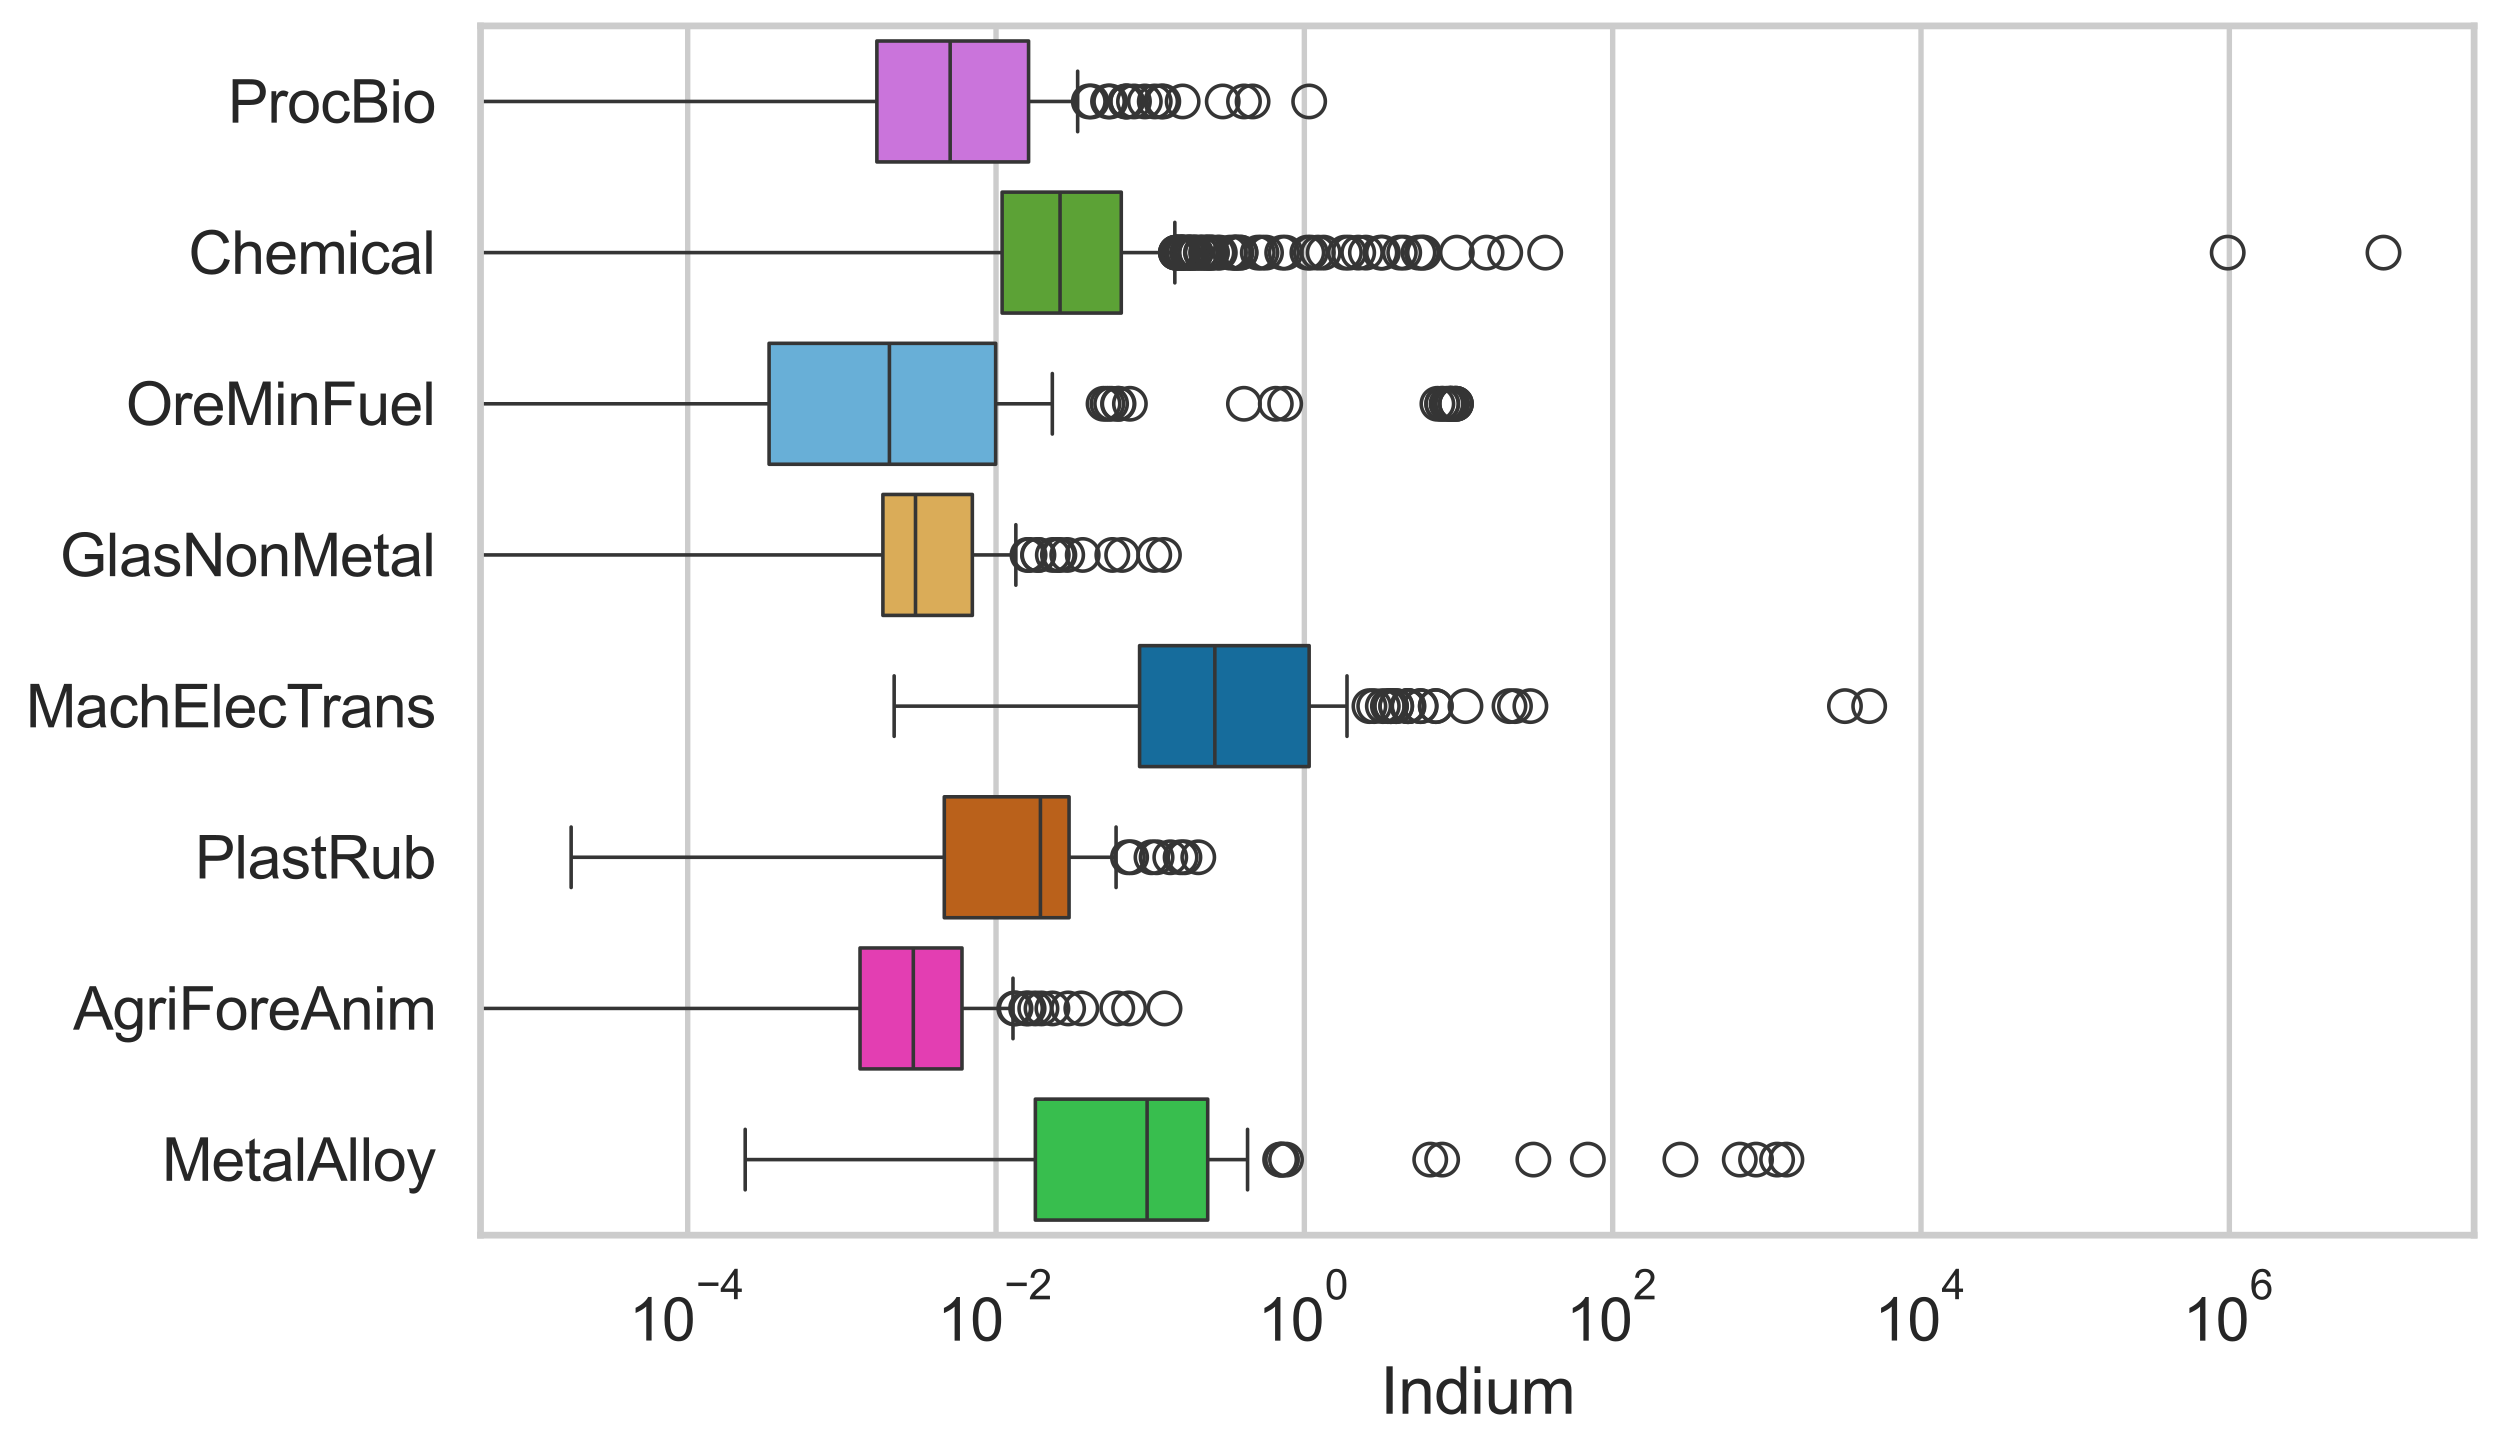 <?xml version="1.0" encoding="utf-8" standalone="no"?>
<!DOCTYPE svg PUBLIC "-//W3C//DTD SVG 1.1//EN"
  "http://www.w3.org/Graphics/SVG/1.1/DTD/svg11.dtd">
<svg xmlns:xlink="http://www.w3.org/1999/xlink" width="695.577pt" height="404.121pt" viewBox="0 0 695.577 404.121" xmlns="http://www.w3.org/2000/svg" version="1.1">
 <defs>
  <style type="text/css">*{stroke-linejoin: round; stroke-linecap: butt}</style>
 </defs>
 <g id="figure_1">
  <g id="patch_1">
   <path d="M 0 404.121 
L 695.577 404.121 
L 695.577 0 
L 0 0 
z
" style="fill: #ffffff"/>
  </g>
  <g id="axes_1">
   <g id="patch_2">
    <path d="M 133.697 343.665 
L 688.377 343.665 
L 688.377 7.2 
L 133.697 7.2 
z
" style="fill: #ffffff"/>
   </g>
   <g id="matplotlib.axis_1">
    <g id="xtick_1">
     <g id="line2d_1">
      <path d="M 191.337 343.665 
L 191.337 7.2 
" clip-path="url(#pbb963a6f71)" style="fill: none; stroke: #cccccc; stroke-width: 1.5; stroke-linecap: round"/>
     </g>
     <g id="text_1">
      <!-- $\mathdefault{10^{-4}}$ -->
      <g style="fill: #262626" transform="translate(175.002 373.015) scale(0.165 -0.165)">
       <defs>
        <path id="ArialMT-31" d="M 2384 0 
L 1822 0 
L 1822 3584 
Q 1619 3391 1289 3197 
Q 959 3003 697 2906 
L 697 3450 
Q 1169 3672 1522 3987 
Q 1875 4303 2022 4600 
L 2384 4600 
L 2384 0 
z
" transform="scale(0.016)"/>
        <path id="ArialMT-30" d="M 266 2259 
Q 266 3072 433 3567 
Q 600 4063 929 4331 
Q 1259 4600 1759 4600 
Q 2128 4600 2406 4451 
Q 2684 4303 2865 4023 
Q 3047 3744 3150 3342 
Q 3253 2941 3253 2259 
Q 3253 1453 3087 958 
Q 2922 463 2592 192 
Q 2263 -78 1759 -78 
Q 1097 -78 719 397 
Q 266 969 266 2259 
z
M 844 2259 
Q 844 1131 1108 757 
Q 1372 384 1759 384 
Q 2147 384 2411 759 
Q 2675 1134 2675 2259 
Q 2675 3391 2411 3762 
Q 2147 4134 1753 4134 
Q 1366 4134 1134 3806 
Q 844 3388 844 2259 
z
" transform="scale(0.016)"/>
        <path id="ArialMT-2212" d="M 3381 1997 
L 356 1997 
L 356 2522 
L 3381 2522 
L 3381 1997 
z
" transform="scale(0.016)"/>
        <path id="ArialMT-34" d="M 2069 0 
L 2069 1097 
L 81 1097 
L 81 1613 
L 2172 4581 
L 2631 4581 
L 2631 1613 
L 3250 1613 
L 3250 1097 
L 2631 1097 
L 2631 0 
L 2069 0 
z
M 2069 1613 
L 2069 3678 
L 634 1613 
L 2069 1613 
z
" transform="scale(0.016)"/>
       </defs>
       <use xlink:href="#ArialMT-31" transform="translate(0 0.202)"/>
       <use xlink:href="#ArialMT-30" transform="translate(55.615 0.202)"/>
       <use xlink:href="#ArialMT-2212" transform="translate(112.973 69.895) scale(0.7)"/>
       <use xlink:href="#ArialMT-34" transform="translate(153.852 69.895) scale(0.7)"/>
      </g>
     </g>
    </g>
    <g id="xtick_2">
     <g id="line2d_2">
      <path d="M 277.124 343.665 
L 277.124 7.2 
" clip-path="url(#pbb963a6f71)" style="fill: none; stroke: #cccccc; stroke-width: 1.5; stroke-linecap: round"/>
     </g>
     <g id="text_2">
      <!-- $\mathdefault{10^{-2}}$ -->
      <g style="fill: #262626" transform="translate(260.789 373.18) scale(0.165 -0.165)">
       <defs>
        <path id="ArialMT-32" d="M 3222 541 
L 3222 0 
L 194 0 
Q 188 203 259 391 
Q 375 700 629 1000 
Q 884 1300 1366 1694 
Q 2113 2306 2375 2664 
Q 2638 3022 2638 3341 
Q 2638 3675 2398 3904 
Q 2159 4134 1775 4134 
Q 1369 4134 1125 3890 
Q 881 3647 878 3216 
L 300 3275 
Q 359 3922 746 4261 
Q 1134 4600 1788 4600 
Q 2447 4600 2831 4234 
Q 3216 3869 3216 3328 
Q 3216 3053 3103 2787 
Q 2991 2522 2730 2228 
Q 2469 1934 1863 1422 
Q 1356 997 1212 845 
Q 1069 694 975 541 
L 3222 541 
z
" transform="scale(0.016)"/>
       </defs>
       <use xlink:href="#ArialMT-31" transform="translate(0 0.994)"/>
       <use xlink:href="#ArialMT-30" transform="translate(55.615 0.994)"/>
       <use xlink:href="#ArialMT-2212" transform="translate(112.973 70.688) scale(0.7)"/>
       <use xlink:href="#ArialMT-32" transform="translate(153.852 70.688) scale(0.7)"/>
      </g>
     </g>
    </g>
    <g id="xtick_3">
     <g id="line2d_3">
      <path d="M 362.911 343.665 
L 362.911 7.2 
" clip-path="url(#pbb963a6f71)" style="fill: none; stroke: #cccccc; stroke-width: 1.5; stroke-linecap: round"/>
     </g>
     <g id="text_3">
      <!-- $\mathdefault{10^{0}}$ -->
      <g style="fill: #262626" transform="translate(349.958 373.18) scale(0.165 -0.165)">
       <use xlink:href="#ArialMT-31" transform="translate(0 0.994)"/>
       <use xlink:href="#ArialMT-30" transform="translate(55.615 0.994)"/>
       <use xlink:href="#ArialMT-30" transform="translate(112.973 70.688) scale(0.7)"/>
      </g>
     </g>
    </g>
    <g id="xtick_4">
     <g id="line2d_4">
      <path d="M 448.697 343.665 
L 448.697 7.2 
" clip-path="url(#pbb963a6f71)" style="fill: none; stroke: #cccccc; stroke-width: 1.5; stroke-linecap: round"/>
     </g>
     <g id="text_4">
      <!-- $\mathdefault{10^{2}}$ -->
      <g style="fill: #262626" transform="translate(435.745 373.18) scale(0.165 -0.165)">
       <use xlink:href="#ArialMT-31" transform="translate(0 0.994)"/>
       <use xlink:href="#ArialMT-30" transform="translate(55.615 0.994)"/>
       <use xlink:href="#ArialMT-32" transform="translate(112.973 70.688) scale(0.7)"/>
      </g>
     </g>
    </g>
    <g id="xtick_5">
     <g id="line2d_5">
      <path d="M 534.484 343.665 
L 534.484 7.2 
" clip-path="url(#pbb963a6f71)" style="fill: none; stroke: #cccccc; stroke-width: 1.5; stroke-linecap: round"/>
     </g>
     <g id="text_5">
      <!-- $\mathdefault{10^{4}}$ -->
      <g style="fill: #262626" transform="translate(521.532 373.015) scale(0.165 -0.165)">
       <use xlink:href="#ArialMT-31" transform="translate(0 0.202)"/>
       <use xlink:href="#ArialMT-30" transform="translate(55.615 0.202)"/>
       <use xlink:href="#ArialMT-34" transform="translate(112.973 69.895) scale(0.7)"/>
      </g>
     </g>
    </g>
    <g id="xtick_6">
     <g id="line2d_6">
      <path d="M 620.271 343.665 
L 620.271 7.2 
" clip-path="url(#pbb963a6f71)" style="fill: none; stroke: #cccccc; stroke-width: 1.5; stroke-linecap: round"/>
     </g>
     <g id="text_6">
      <!-- $\mathdefault{10^{6}}$ -->
      <g style="fill: #262626" transform="translate(607.318 373.18) scale(0.165 -0.165)">
       <defs>
        <path id="ArialMT-36" d="M 3184 3459 
L 2625 3416 
Q 2550 3747 2413 3897 
Q 2184 4138 1850 4138 
Q 1581 4138 1378 3988 
Q 1113 3794 959 3422 
Q 806 3050 800 2363 
Q 1003 2672 1297 2822 
Q 1591 2972 1913 2972 
Q 2475 2972 2870 2558 
Q 3266 2144 3266 1488 
Q 3266 1056 3080 686 
Q 2894 316 2569 119 
Q 2244 -78 1831 -78 
Q 1128 -78 684 439 
Q 241 956 241 2144 
Q 241 3472 731 4075 
Q 1159 4600 1884 4600 
Q 2425 4600 2770 4297 
Q 3116 3994 3184 3459 
z
M 888 1484 
Q 888 1194 1011 928 
Q 1134 663 1356 523 
Q 1578 384 1822 384 
Q 2178 384 2434 671 
Q 2691 959 2691 1453 
Q 2691 1928 2437 2201 
Q 2184 2475 1800 2475 
Q 1419 2475 1153 2201 
Q 888 1928 888 1484 
z
" transform="scale(0.016)"/>
       </defs>
       <use xlink:href="#ArialMT-31" transform="translate(0 0.994)"/>
       <use xlink:href="#ArialMT-30" transform="translate(55.615 0.994)"/>
       <use xlink:href="#ArialMT-36" transform="translate(112.973 70.688) scale(0.7)"/>
      </g>
     </g>
    </g>
    <g id="text_7">
     <!-- Indium -->
     <g style="fill: #262626" transform="translate(384.026 393.344) scale(0.18 -0.18)">
      <defs>
       <path id="ArialMT-49" d="M 597 0 
L 597 4581 
L 1203 4581 
L 1203 0 
L 597 0 
z
" transform="scale(0.016)"/>
       <path id="ArialMT-6e" d="M 422 0 
L 422 3319 
L 928 3319 
L 928 2847 
Q 1294 3394 1984 3394 
Q 2284 3394 2536 3286 
Q 2788 3178 2913 3003 
Q 3038 2828 3088 2588 
Q 3119 2431 3119 2041 
L 3119 0 
L 2556 0 
L 2556 2019 
Q 2556 2363 2490 2533 
Q 2425 2703 2258 2804 
Q 2091 2906 1866 2906 
Q 1506 2906 1245 2678 
Q 984 2450 984 1813 
L 984 0 
L 422 0 
z
" transform="scale(0.016)"/>
       <path id="ArialMT-64" d="M 2575 0 
L 2575 419 
Q 2259 -75 1647 -75 
Q 1250 -75 917 144 
Q 584 363 401 755 
Q 219 1147 219 1656 
Q 219 2153 384 2558 
Q 550 2963 881 3178 
Q 1213 3394 1622 3394 
Q 1922 3394 2156 3267 
Q 2391 3141 2538 2938 
L 2538 4581 
L 3097 4581 
L 3097 0 
L 2575 0 
z
M 797 1656 
Q 797 1019 1065 703 
Q 1334 388 1700 388 
Q 2069 388 2326 689 
Q 2584 991 2584 1609 
Q 2584 2291 2321 2609 
Q 2059 2928 1675 2928 
Q 1300 2928 1048 2622 
Q 797 2316 797 1656 
z
" transform="scale(0.016)"/>
       <path id="ArialMT-69" d="M 425 3934 
L 425 4581 
L 988 4581 
L 988 3934 
L 425 3934 
z
M 425 0 
L 425 3319 
L 988 3319 
L 988 0 
L 425 0 
z
" transform="scale(0.016)"/>
       <path id="ArialMT-75" d="M 2597 0 
L 2597 488 
Q 2209 -75 1544 -75 
Q 1250 -75 995 37 
Q 741 150 617 320 
Q 494 491 444 738 
Q 409 903 409 1263 
L 409 3319 
L 972 3319 
L 972 1478 
Q 972 1038 1006 884 
Q 1059 663 1231 536 
Q 1403 409 1656 409 
Q 1909 409 2131 539 
Q 2353 669 2445 892 
Q 2538 1116 2538 1541 
L 2538 3319 
L 3100 3319 
L 3100 0 
L 2597 0 
z
" transform="scale(0.016)"/>
       <path id="ArialMT-6d" d="M 422 0 
L 422 3319 
L 925 3319 
L 925 2853 
Q 1081 3097 1340 3245 
Q 1600 3394 1931 3394 
Q 2300 3394 2536 3241 
Q 2772 3088 2869 2813 
Q 3263 3394 3894 3394 
Q 4388 3394 4653 3120 
Q 4919 2847 4919 2278 
L 4919 0 
L 4359 0 
L 4359 2091 
Q 4359 2428 4304 2576 
Q 4250 2725 4106 2815 
Q 3963 2906 3769 2906 
Q 3419 2906 3187 2673 
Q 2956 2441 2956 1928 
L 2956 0 
L 2394 0 
L 2394 2156 
Q 2394 2531 2256 2718 
Q 2119 2906 1806 2906 
Q 1569 2906 1367 2781 
Q 1166 2656 1075 2415 
Q 984 2175 984 1722 
L 984 0 
L 422 0 
z
" transform="scale(0.016)"/>
      </defs>
      <use xlink:href="#ArialMT-49"/>
      <use xlink:href="#ArialMT-6e" transform="translate(27.783 0)"/>
      <use xlink:href="#ArialMT-64" transform="translate(83.398 0)"/>
      <use xlink:href="#ArialMT-69" transform="translate(139.014 0)"/>
      <use xlink:href="#ArialMT-75" transform="translate(161.23 0)"/>
      <use xlink:href="#ArialMT-6d" transform="translate(216.846 0)"/>
     </g>
    </g>
   </g>
   <g id="matplotlib.axis_2">
    <g id="ytick_1">
     <g id="text_8">
      <!-- ProcBio -->
      <g style="fill: #262626" transform="translate(63.424 34.134) scale(0.165 -0.165)">
       <defs>
        <path id="ArialMT-50" d="M 494 0 
L 494 4581 
L 2222 4581 
Q 2678 4581 2919 4538 
Q 3256 4481 3484 4323 
Q 3713 4166 3852 3881 
Q 3991 3597 3991 3256 
Q 3991 2672 3619 2267 
Q 3247 1863 2275 1863 
L 1100 1863 
L 1100 0 
L 494 0 
z
M 1100 2403 
L 2284 2403 
Q 2872 2403 3119 2622 
Q 3366 2841 3366 3238 
Q 3366 3525 3220 3729 
Q 3075 3934 2838 4000 
Q 2684 4041 2272 4041 
L 1100 4041 
L 1100 2403 
z
" transform="scale(0.016)"/>
        <path id="ArialMT-72" d="M 416 0 
L 416 3319 
L 922 3319 
L 922 2816 
Q 1116 3169 1280 3281 
Q 1444 3394 1641 3394 
Q 1925 3394 2219 3213 
L 2025 2691 
Q 1819 2813 1613 2813 
Q 1428 2813 1281 2702 
Q 1134 2591 1072 2394 
Q 978 2094 978 1738 
L 978 0 
L 416 0 
z
" transform="scale(0.016)"/>
        <path id="ArialMT-6f" d="M 213 1659 
Q 213 2581 725 3025 
Q 1153 3394 1769 3394 
Q 2453 3394 2887 2945 
Q 3322 2497 3322 1706 
Q 3322 1066 3130 698 
Q 2938 331 2570 128 
Q 2203 -75 1769 -75 
Q 1072 -75 642 372 
Q 213 819 213 1659 
z
M 791 1659 
Q 791 1022 1069 705 
Q 1347 388 1769 388 
Q 2188 388 2466 706 
Q 2744 1025 2744 1678 
Q 2744 2294 2464 2611 
Q 2184 2928 1769 2928 
Q 1347 2928 1069 2612 
Q 791 2297 791 1659 
z
" transform="scale(0.016)"/>
        <path id="ArialMT-63" d="M 2588 1216 
L 3141 1144 
Q 3050 572 2676 248 
Q 2303 -75 1759 -75 
Q 1078 -75 664 370 
Q 250 816 250 1647 
Q 250 2184 428 2587 
Q 606 2991 970 3192 
Q 1334 3394 1763 3394 
Q 2303 3394 2647 3120 
Q 2991 2847 3088 2344 
L 2541 2259 
Q 2463 2594 2264 2762 
Q 2066 2931 1784 2931 
Q 1359 2931 1093 2626 
Q 828 2322 828 1663 
Q 828 994 1084 691 
Q 1341 388 1753 388 
Q 2084 388 2306 591 
Q 2528 794 2588 1216 
z
" transform="scale(0.016)"/>
        <path id="ArialMT-42" d="M 469 0 
L 469 4581 
L 2188 4581 
Q 2713 4581 3030 4442 
Q 3347 4303 3526 4014 
Q 3706 3725 3706 3409 
Q 3706 3116 3547 2856 
Q 3388 2597 3066 2438 
Q 3481 2316 3704 2022 
Q 3928 1728 3928 1328 
Q 3928 1006 3792 729 
Q 3656 453 3456 303 
Q 3256 153 2954 76 
Q 2653 0 2216 0 
L 469 0 
z
M 1075 2656 
L 2066 2656 
Q 2469 2656 2644 2709 
Q 2875 2778 2992 2937 
Q 3109 3097 3109 3338 
Q 3109 3566 3000 3739 
Q 2891 3913 2687 3977 
Q 2484 4041 1991 4041 
L 1075 4041 
L 1075 2656 
z
M 1075 541 
L 2216 541 
Q 2509 541 2628 563 
Q 2838 600 2978 687 
Q 3119 775 3209 942 
Q 3300 1109 3300 1328 
Q 3300 1584 3169 1773 
Q 3038 1963 2805 2039 
Q 2572 2116 2134 2116 
L 1075 2116 
L 1075 541 
z
" transform="scale(0.016)"/>
       </defs>
       <use xlink:href="#ArialMT-50"/>
       <use xlink:href="#ArialMT-72" transform="translate(66.699 0)"/>
       <use xlink:href="#ArialMT-6f" transform="translate(100 0)"/>
       <use xlink:href="#ArialMT-63" transform="translate(155.615 0)"/>
       <use xlink:href="#ArialMT-42" transform="translate(205.615 0)"/>
       <use xlink:href="#ArialMT-69" transform="translate(272.314 0)"/>
       <use xlink:href="#ArialMT-6f" transform="translate(294.531 0)"/>
      </g>
     </g>
    </g>
    <g id="ytick_2">
     <g id="text_9">
      <!-- Chemical -->
      <g style="fill: #262626" transform="translate(52.428 76.192) scale(0.165 -0.165)">
       <defs>
        <path id="ArialMT-43" d="M 3763 1606 
L 4369 1453 
Q 4178 706 3683 314 
Q 3188 -78 2472 -78 
Q 1731 -78 1267 223 
Q 803 525 561 1097 
Q 319 1669 319 2325 
Q 319 3041 592 3573 
Q 866 4106 1370 4382 
Q 1875 4659 2481 4659 
Q 3169 4659 3637 4309 
Q 4106 3959 4291 3325 
L 3694 3184 
Q 3534 3684 3231 3912 
Q 2928 4141 2469 4141 
Q 1941 4141 1586 3887 
Q 1231 3634 1087 3207 
Q 944 2781 944 2328 
Q 944 1744 1114 1308 
Q 1284 872 1643 656 
Q 2003 441 2422 441 
Q 2931 441 3284 734 
Q 3638 1028 3763 1606 
z
" transform="scale(0.016)"/>
        <path id="ArialMT-68" d="M 422 0 
L 422 4581 
L 984 4581 
L 984 2938 
Q 1378 3394 1978 3394 
Q 2347 3394 2619 3248 
Q 2891 3103 3008 2847 
Q 3125 2591 3125 2103 
L 3125 0 
L 2563 0 
L 2563 2103 
Q 2563 2525 2380 2717 
Q 2197 2909 1863 2909 
Q 1613 2909 1392 2779 
Q 1172 2650 1078 2428 
Q 984 2206 984 1816 
L 984 0 
L 422 0 
z
" transform="scale(0.016)"/>
        <path id="ArialMT-65" d="M 2694 1069 
L 3275 997 
Q 3138 488 2766 206 
Q 2394 -75 1816 -75 
Q 1088 -75 661 373 
Q 234 822 234 1631 
Q 234 2469 665 2931 
Q 1097 3394 1784 3394 
Q 2450 3394 2872 2941 
Q 3294 2488 3294 1666 
Q 3294 1616 3291 1516 
L 816 1516 
Q 847 969 1125 678 
Q 1403 388 1819 388 
Q 2128 388 2347 550 
Q 2566 713 2694 1069 
z
M 847 1978 
L 2700 1978 
Q 2663 2397 2488 2606 
Q 2219 2931 1791 2931 
Q 1403 2931 1139 2672 
Q 875 2413 847 1978 
z
" transform="scale(0.016)"/>
        <path id="ArialMT-61" d="M 2588 409 
Q 2275 144 1986 34 
Q 1697 -75 1366 -75 
Q 819 -75 525 192 
Q 231 459 231 875 
Q 231 1119 342 1320 
Q 453 1522 633 1644 
Q 813 1766 1038 1828 
Q 1203 1872 1538 1913 
Q 2219 1994 2541 2106 
Q 2544 2222 2544 2253 
Q 2544 2597 2384 2738 
Q 2169 2928 1744 2928 
Q 1347 2928 1158 2789 
Q 969 2650 878 2297 
L 328 2372 
Q 403 2725 575 2942 
Q 747 3159 1072 3276 
Q 1397 3394 1825 3394 
Q 2250 3394 2515 3294 
Q 2781 3194 2906 3042 
Q 3031 2891 3081 2659 
Q 3109 2516 3109 2141 
L 3109 1391 
Q 3109 606 3145 398 
Q 3181 191 3288 0 
L 2700 0 
Q 2613 175 2588 409 
z
M 2541 1666 
Q 2234 1541 1622 1453 
Q 1275 1403 1131 1340 
Q 988 1278 909 1158 
Q 831 1038 831 891 
Q 831 666 1001 516 
Q 1172 366 1500 366 
Q 1825 366 2078 508 
Q 2331 650 2450 897 
Q 2541 1088 2541 1459 
L 2541 1666 
z
" transform="scale(0.016)"/>
        <path id="ArialMT-6c" d="M 409 0 
L 409 4581 
L 972 4581 
L 972 0 
L 409 0 
z
" transform="scale(0.016)"/>
       </defs>
       <use xlink:href="#ArialMT-43"/>
       <use xlink:href="#ArialMT-68" transform="translate(72.217 0)"/>
       <use xlink:href="#ArialMT-65" transform="translate(127.832 0)"/>
       <use xlink:href="#ArialMT-6d" transform="translate(183.447 0)"/>
       <use xlink:href="#ArialMT-69" transform="translate(266.748 0)"/>
       <use xlink:href="#ArialMT-63" transform="translate(288.965 0)"/>
       <use xlink:href="#ArialMT-61" transform="translate(338.965 0)"/>
       <use xlink:href="#ArialMT-6c" transform="translate(394.58 0)"/>
      </g>
     </g>
    </g>
    <g id="ytick_3">
     <g id="text_10">
      <!-- OreMinFuel -->
      <g style="fill: #262626" transform="translate(35.013 118.25) scale(0.165 -0.165)">
       <defs>
        <path id="ArialMT-4f" d="M 309 2231 
Q 309 3372 921 4017 
Q 1534 4663 2503 4663 
Q 3138 4663 3647 4359 
Q 4156 4056 4423 3514 
Q 4691 2972 4691 2284 
Q 4691 1588 4409 1038 
Q 4128 488 3612 205 
Q 3097 -78 2500 -78 
Q 1853 -78 1343 234 
Q 834 547 571 1087 
Q 309 1628 309 2231 
z
M 934 2222 
Q 934 1394 1379 917 
Q 1825 441 2497 441 
Q 3181 441 3623 922 
Q 4066 1403 4066 2288 
Q 4066 2847 3877 3264 
Q 3688 3681 3323 3911 
Q 2959 4141 2506 4141 
Q 1863 4141 1398 3698 
Q 934 3256 934 2222 
z
" transform="scale(0.016)"/>
        <path id="ArialMT-4d" d="M 475 0 
L 475 4581 
L 1388 4581 
L 2472 1338 
Q 2622 884 2691 659 
Q 2769 909 2934 1394 
L 4031 4581 
L 4847 4581 
L 4847 0 
L 4263 0 
L 4263 3834 
L 2931 0 
L 2384 0 
L 1059 3900 
L 1059 0 
L 475 0 
z
" transform="scale(0.016)"/>
        <path id="ArialMT-46" d="M 525 0 
L 525 4581 
L 3616 4581 
L 3616 4041 
L 1131 4041 
L 1131 2622 
L 3281 2622 
L 3281 2081 
L 1131 2081 
L 1131 0 
L 525 0 
z
" transform="scale(0.016)"/>
       </defs>
       <use xlink:href="#ArialMT-4f"/>
       <use xlink:href="#ArialMT-72" transform="translate(77.783 0)"/>
       <use xlink:href="#ArialMT-65" transform="translate(111.084 0)"/>
       <use xlink:href="#ArialMT-4d" transform="translate(166.699 0)"/>
       <use xlink:href="#ArialMT-69" transform="translate(250 0)"/>
       <use xlink:href="#ArialMT-6e" transform="translate(272.217 0)"/>
       <use xlink:href="#ArialMT-46" transform="translate(327.832 0)"/>
       <use xlink:href="#ArialMT-75" transform="translate(388.916 0)"/>
       <use xlink:href="#ArialMT-65" transform="translate(444.531 0)"/>
       <use xlink:href="#ArialMT-6c" transform="translate(500.146 0)"/>
      </g>
     </g>
    </g>
    <g id="ytick_4">
     <g id="text_11">
      <!-- GlasNonMetal -->
      <g style="fill: #262626" transform="translate(16.659 160.308) scale(0.165 -0.165)">
       <defs>
        <path id="ArialMT-47" d="M 2638 1797 
L 2638 2334 
L 4578 2338 
L 4578 638 
Q 4131 281 3656 101 
Q 3181 -78 2681 -78 
Q 2006 -78 1454 211 
Q 903 500 622 1047 
Q 341 1594 341 2269 
Q 341 2938 620 3517 
Q 900 4097 1425 4378 
Q 1950 4659 2634 4659 
Q 3131 4659 3532 4498 
Q 3934 4338 4162 4050 
Q 4391 3763 4509 3300 
L 3963 3150 
Q 3859 3500 3706 3700 
Q 3553 3900 3268 4020 
Q 2984 4141 2638 4141 
Q 2222 4141 1919 4014 
Q 1616 3888 1430 3681 
Q 1244 3475 1141 3228 
Q 966 2803 966 2306 
Q 966 1694 1177 1281 
Q 1388 869 1791 669 
Q 2194 469 2647 469 
Q 3041 469 3416 620 
Q 3791 772 3984 944 
L 3984 1797 
L 2638 1797 
z
" transform="scale(0.016)"/>
        <path id="ArialMT-73" d="M 197 991 
L 753 1078 
Q 800 744 1014 566 
Q 1228 388 1613 388 
Q 2000 388 2187 545 
Q 2375 703 2375 916 
Q 2375 1106 2209 1216 
Q 2094 1291 1634 1406 
Q 1016 1563 777 1677 
Q 538 1791 414 1992 
Q 291 2194 291 2438 
Q 291 2659 392 2848 
Q 494 3038 669 3163 
Q 800 3259 1026 3326 
Q 1253 3394 1513 3394 
Q 1903 3394 2198 3281 
Q 2494 3169 2634 2976 
Q 2775 2784 2828 2463 
L 2278 2388 
Q 2241 2644 2061 2787 
Q 1881 2931 1553 2931 
Q 1166 2931 1000 2803 
Q 834 2675 834 2503 
Q 834 2394 903 2306 
Q 972 2216 1119 2156 
Q 1203 2125 1616 2013 
Q 2213 1853 2448 1751 
Q 2684 1650 2818 1456 
Q 2953 1263 2953 975 
Q 2953 694 2789 445 
Q 2625 197 2315 61 
Q 2006 -75 1616 -75 
Q 969 -75 630 194 
Q 291 463 197 991 
z
" transform="scale(0.016)"/>
        <path id="ArialMT-4e" d="M 488 0 
L 488 4581 
L 1109 4581 
L 3516 984 
L 3516 4581 
L 4097 4581 
L 4097 0 
L 3475 0 
L 1069 3600 
L 1069 0 
L 488 0 
z
" transform="scale(0.016)"/>
        <path id="ArialMT-74" d="M 1650 503 
L 1731 6 
Q 1494 -44 1306 -44 
Q 1000 -44 831 53 
Q 663 150 594 308 
Q 525 466 525 972 
L 525 2881 
L 113 2881 
L 113 3319 
L 525 3319 
L 525 4141 
L 1084 4478 
L 1084 3319 
L 1650 3319 
L 1650 2881 
L 1084 2881 
L 1084 941 
Q 1084 700 1114 631 
Q 1144 563 1211 522 
Q 1278 481 1403 481 
Q 1497 481 1650 503 
z
" transform="scale(0.016)"/>
       </defs>
       <use xlink:href="#ArialMT-47"/>
       <use xlink:href="#ArialMT-6c" transform="translate(77.783 0)"/>
       <use xlink:href="#ArialMT-61" transform="translate(100 0)"/>
       <use xlink:href="#ArialMT-73" transform="translate(155.615 0)"/>
       <use xlink:href="#ArialMT-4e" transform="translate(205.615 0)"/>
       <use xlink:href="#ArialMT-6f" transform="translate(277.832 0)"/>
       <use xlink:href="#ArialMT-6e" transform="translate(333.447 0)"/>
       <use xlink:href="#ArialMT-4d" transform="translate(389.062 0)"/>
       <use xlink:href="#ArialMT-65" transform="translate(472.363 0)"/>
       <use xlink:href="#ArialMT-74" transform="translate(527.979 0)"/>
       <use xlink:href="#ArialMT-61" transform="translate(555.762 0)"/>
       <use xlink:href="#ArialMT-6c" transform="translate(611.377 0)"/>
      </g>
     </g>
    </g>
    <g id="ytick_5">
     <g id="text_12">
      <!-- MachElecTrans -->
      <g style="fill: #262626" transform="translate(7.2 202.366) scale(0.165 -0.165)">
       <defs>
        <path id="ArialMT-45" d="M 506 0 
L 506 4581 
L 3819 4581 
L 3819 4041 
L 1113 4041 
L 1113 2638 
L 3647 2638 
L 3647 2100 
L 1113 2100 
L 1113 541 
L 3925 541 
L 3925 0 
L 506 0 
z
" transform="scale(0.016)"/>
        <path id="ArialMT-54" d="M 1659 0 
L 1659 4041 
L 150 4041 
L 150 4581 
L 3781 4581 
L 3781 4041 
L 2266 4041 
L 2266 0 
L 1659 0 
z
" transform="scale(0.016)"/>
       </defs>
       <use xlink:href="#ArialMT-4d"/>
       <use xlink:href="#ArialMT-61" transform="translate(83.301 0)"/>
       <use xlink:href="#ArialMT-63" transform="translate(138.916 0)"/>
       <use xlink:href="#ArialMT-68" transform="translate(188.916 0)"/>
       <use xlink:href="#ArialMT-45" transform="translate(244.531 0)"/>
       <use xlink:href="#ArialMT-6c" transform="translate(311.23 0)"/>
       <use xlink:href="#ArialMT-65" transform="translate(333.447 0)"/>
       <use xlink:href="#ArialMT-63" transform="translate(389.062 0)"/>
       <use xlink:href="#ArialMT-54" transform="translate(439.062 0)"/>
       <use xlink:href="#ArialMT-72" transform="translate(496.396 0)"/>
       <use xlink:href="#ArialMT-61" transform="translate(529.697 0)"/>
       <use xlink:href="#ArialMT-6e" transform="translate(585.312 0)"/>
       <use xlink:href="#ArialMT-73" transform="translate(640.928 0)"/>
      </g>
     </g>
    </g>
    <g id="ytick_6">
     <g id="text_13">
      <!-- PlastRub -->
      <g style="fill: #262626" transform="translate(54.248 244.425) scale(0.165 -0.165)">
       <defs>
        <path id="ArialMT-52" d="M 503 0 
L 503 4581 
L 2534 4581 
Q 3147 4581 3465 4457 
Q 3784 4334 3975 4021 
Q 4166 3709 4166 3331 
Q 4166 2844 3850 2509 
Q 3534 2175 2875 2084 
Q 3116 1969 3241 1856 
Q 3506 1613 3744 1247 
L 4541 0 
L 3778 0 
L 3172 953 
Q 2906 1366 2734 1584 
Q 2563 1803 2427 1890 
Q 2291 1978 2150 2013 
Q 2047 2034 1813 2034 
L 1109 2034 
L 1109 0 
L 503 0 
z
M 1109 2559 
L 2413 2559 
Q 2828 2559 3062 2645 
Q 3297 2731 3419 2920 
Q 3541 3109 3541 3331 
Q 3541 3656 3305 3865 
Q 3069 4075 2559 4075 
L 1109 4075 
L 1109 2559 
z
" transform="scale(0.016)"/>
        <path id="ArialMT-62" d="M 941 0 
L 419 0 
L 419 4581 
L 981 4581 
L 981 2947 
Q 1338 3394 1891 3394 
Q 2197 3394 2470 3270 
Q 2744 3147 2920 2923 
Q 3097 2700 3197 2384 
Q 3297 2069 3297 1709 
Q 3297 856 2875 390 
Q 2453 -75 1863 -75 
Q 1275 -75 941 416 
L 941 0 
z
M 934 1684 
Q 934 1088 1097 822 
Q 1363 388 1816 388 
Q 2184 388 2453 708 
Q 2722 1028 2722 1663 
Q 2722 2313 2464 2622 
Q 2206 2931 1841 2931 
Q 1472 2931 1203 2611 
Q 934 2291 934 1684 
z
" transform="scale(0.016)"/>
       </defs>
       <use xlink:href="#ArialMT-50"/>
       <use xlink:href="#ArialMT-6c" transform="translate(66.699 0)"/>
       <use xlink:href="#ArialMT-61" transform="translate(88.916 0)"/>
       <use xlink:href="#ArialMT-73" transform="translate(144.531 0)"/>
       <use xlink:href="#ArialMT-74" transform="translate(194.531 0)"/>
       <use xlink:href="#ArialMT-52" transform="translate(222.314 0)"/>
       <use xlink:href="#ArialMT-75" transform="translate(294.531 0)"/>
       <use xlink:href="#ArialMT-62" transform="translate(350.146 0)"/>
      </g>
     </g>
    </g>
    <g id="ytick_7">
     <g id="text_14">
      <!-- AgriForeAnim -->
      <g style="fill: #262626" transform="translate(20.341 286.483) scale(0.165 -0.165)">
       <defs>
        <path id="ArialMT-41" d="M -9 0 
L 1750 4581 
L 2403 4581 
L 4278 0 
L 3588 0 
L 3053 1388 
L 1138 1388 
L 634 0 
L -9 0 
z
M 1313 1881 
L 2866 1881 
L 2388 3150 
Q 2169 3728 2063 4100 
Q 1975 3659 1816 3225 
L 1313 1881 
z
" transform="scale(0.016)"/>
        <path id="ArialMT-67" d="M 319 -275 
L 866 -356 
Q 900 -609 1056 -725 
Q 1266 -881 1628 -881 
Q 2019 -881 2231 -725 
Q 2444 -569 2519 -288 
Q 2563 -116 2559 434 
Q 2191 0 1641 0 
Q 956 0 581 494 
Q 206 988 206 1678 
Q 206 2153 378 2554 
Q 550 2956 876 3175 
Q 1203 3394 1644 3394 
Q 2231 3394 2613 2919 
L 2613 3319 
L 3131 3319 
L 3131 450 
Q 3131 -325 2973 -648 
Q 2816 -972 2473 -1159 
Q 2131 -1347 1631 -1347 
Q 1038 -1347 672 -1080 
Q 306 -813 319 -275 
z
M 784 1719 
Q 784 1066 1043 766 
Q 1303 466 1694 466 
Q 2081 466 2343 764 
Q 2606 1063 2606 1700 
Q 2606 2309 2336 2618 
Q 2066 2928 1684 2928 
Q 1309 2928 1046 2623 
Q 784 2319 784 1719 
z
" transform="scale(0.016)"/>
       </defs>
       <use xlink:href="#ArialMT-41"/>
       <use xlink:href="#ArialMT-67" transform="translate(66.699 0)"/>
       <use xlink:href="#ArialMT-72" transform="translate(122.314 0)"/>
       <use xlink:href="#ArialMT-69" transform="translate(155.615 0)"/>
       <use xlink:href="#ArialMT-46" transform="translate(177.832 0)"/>
       <use xlink:href="#ArialMT-6f" transform="translate(238.916 0)"/>
       <use xlink:href="#ArialMT-72" transform="translate(294.531 0)"/>
       <use xlink:href="#ArialMT-65" transform="translate(327.832 0)"/>
       <use xlink:href="#ArialMT-41" transform="translate(383.447 0)"/>
       <use xlink:href="#ArialMT-6e" transform="translate(450.146 0)"/>
       <use xlink:href="#ArialMT-69" transform="translate(505.762 0)"/>
       <use xlink:href="#ArialMT-6d" transform="translate(527.979 0)"/>
      </g>
     </g>
    </g>
    <g id="ytick_8">
     <g id="text_15">
      <!-- MetalAlloy -->
      <g style="fill: #262626" transform="translate(45.088 328.541) scale(0.165 -0.165)">
       <defs>
        <path id="ArialMT-79" d="M 397 -1278 
L 334 -750 
Q 519 -800 656 -800 
Q 844 -800 956 -737 
Q 1069 -675 1141 -563 
Q 1194 -478 1313 -144 
Q 1328 -97 1363 -6 
L 103 3319 
L 709 3319 
L 1400 1397 
Q 1534 1031 1641 628 
Q 1738 1016 1872 1384 
L 2581 3319 
L 3144 3319 
L 1881 -56 
Q 1678 -603 1566 -809 
Q 1416 -1088 1222 -1217 
Q 1028 -1347 759 -1347 
Q 597 -1347 397 -1278 
z
" transform="scale(0.016)"/>
       </defs>
       <use xlink:href="#ArialMT-4d"/>
       <use xlink:href="#ArialMT-65" transform="translate(83.301 0)"/>
       <use xlink:href="#ArialMT-74" transform="translate(138.916 0)"/>
       <use xlink:href="#ArialMT-61" transform="translate(166.699 0)"/>
       <use xlink:href="#ArialMT-6c" transform="translate(222.314 0)"/>
       <use xlink:href="#ArialMT-41" transform="translate(244.531 0)"/>
       <use xlink:href="#ArialMT-6c" transform="translate(311.23 0)"/>
       <use xlink:href="#ArialMT-6c" transform="translate(333.447 0)"/>
       <use xlink:href="#ArialMT-6f" transform="translate(355.664 0)"/>
       <use xlink:href="#ArialMT-79" transform="translate(411.279 0)"/>
      </g>
     </g>
    </g>
   </g>
   <g id="patch_3">
    <path d="M 243.973 11.406 
L 243.973 45.052 
L 286.181 45.052 
L 286.181 11.406 
L 243.973 11.406 
z
" clip-path="url(#pbb963a6f71)" style="fill: #ca74db; stroke: #353535; stroke-linejoin: miter"/>
   </g>
   <g id="line2d_7">
    <path d="M 243.973 28.229 
L -1 28.229 
" clip-path="url(#pbb963a6f71)" style="fill: none; stroke: #353535"/>
   </g>
   <g id="line2d_8">
    <path d="M 286.181 28.229 
L 299.837 28.229 
" clip-path="url(#pbb963a6f71)" style="fill: none; stroke: #353535"/>
   </g>
   <g id="line2d_9">
    <path clip-path="url(#pbb963a6f71)" style="fill: none; stroke: #353535; stroke-linecap: round"/>
   </g>
   <g id="line2d_10">
    <path d="M 299.837 19.817 
L 299.837 36.641 
" clip-path="url(#pbb963a6f71)" style="fill: none; stroke: #353535; stroke-linecap: round"/>
   </g>
   <g id="line2d_11">
    <defs>
     <path id="mbfd8a72243" d="M 0 4.5 
C 1.193 4.5 2.338 4.026 3.182 3.182 
C 4.026 2.338 4.5 1.193 4.5 0 
C 4.5 -1.193 4.026 -2.338 3.182 -3.182 
C 2.338 -4.026 1.193 -4.5 0 -4.5 
C -1.193 -4.5 -2.338 -4.026 -3.182 -3.182 
C -4.026 -2.338 -4.5 -1.193 -4.5 0 
C -4.5 1.193 -4.026 2.338 -3.182 3.182 
C -2.338 4.026 -1.193 4.5 0 4.5 
z
" style="stroke: #353535"/>
    </defs>
    <g clip-path="url(#pbb963a6f71)">
     <use xlink:href="#mbfd8a72243" x="340.201" y="28.229" style="fill-opacity: 0; stroke: #353535"/>
     <use xlink:href="#mbfd8a72243" x="323.084" y="28.229" style="fill-opacity: 0; stroke: #353535"/>
     <use xlink:href="#mbfd8a72243" x="348.509" y="28.229" style="fill-opacity: 0; stroke: #353535"/>
     <use xlink:href="#mbfd8a72243" x="364.251" y="28.229" style="fill-opacity: 0; stroke: #353535"/>
     <use xlink:href="#mbfd8a72243" x="313.523" y="28.229" style="fill-opacity: 0; stroke: #353535"/>
     <use xlink:href="#mbfd8a72243" x="346.113" y="28.229" style="fill-opacity: 0; stroke: #353535"/>
     <use xlink:href="#mbfd8a72243" x="318.531" y="28.229" style="fill-opacity: 0; stroke: #353535"/>
     <use xlink:href="#mbfd8a72243" x="315.507" y="28.229" style="fill-opacity: 0; stroke: #353535"/>
     <use xlink:href="#mbfd8a72243" x="313.587" y="28.229" style="fill-opacity: 0; stroke: #353535"/>
     <use xlink:href="#mbfd8a72243" x="308.288" y="28.229" style="fill-opacity: 0; stroke: #353535"/>
     <use xlink:href="#mbfd8a72243" x="321.286" y="28.229" style="fill-opacity: 0; stroke: #353535"/>
     <use xlink:href="#mbfd8a72243" x="323.668" y="28.229" style="fill-opacity: 0; stroke: #353535"/>
     <use xlink:href="#mbfd8a72243" x="308.896" y="28.229" style="fill-opacity: 0; stroke: #353535"/>
     <use xlink:href="#mbfd8a72243" x="303.684" y="28.229" style="fill-opacity: 0; stroke: #353535"/>
     <use xlink:href="#mbfd8a72243" x="302.937" y="28.229" style="fill-opacity: 0; stroke: #353535"/>
     <use xlink:href="#mbfd8a72243" x="329.049" y="28.229" style="fill-opacity: 0; stroke: #353535"/>
     <use xlink:href="#mbfd8a72243" x="313.112" y="28.229" style="fill-opacity: 0; stroke: #353535"/>
    </g>
   </g>
   <g id="patch_4">
    <path d="M 278.819 53.464 
L 278.819 87.11 
L 311.972 87.11 
L 311.972 53.464 
L 278.819 53.464 
z
" clip-path="url(#pbb963a6f71)" style="fill: #5ca236; stroke: #353535; stroke-linejoin: miter"/>
   </g>
   <g id="line2d_12">
    <path d="M 278.819 70.287 
L -1 70.287 
" clip-path="url(#pbb963a6f71)" style="fill: none; stroke: #353535"/>
   </g>
   <g id="line2d_13">
    <path d="M 311.972 70.287 
L 326.874 70.287 
" clip-path="url(#pbb963a6f71)" style="fill: none; stroke: #353535"/>
   </g>
   <g id="line2d_14">
    <path clip-path="url(#pbb963a6f71)" style="fill: none; stroke: #353535; stroke-linecap: round"/>
   </g>
   <g id="line2d_15">
    <path d="M 326.874 61.875 
L 326.874 78.699 
" clip-path="url(#pbb963a6f71)" style="fill: none; stroke: #353535; stroke-linecap: round"/>
   </g>
   <g id="line2d_16">
    <g clip-path="url(#pbb963a6f71)">
     <use xlink:href="#mbfd8a72243" x="328.928" y="70.287" style="fill-opacity: 0; stroke: #353535"/>
     <use xlink:href="#mbfd8a72243" x="337.186" y="70.287" style="fill-opacity: 0; stroke: #353535"/>
     <use xlink:href="#mbfd8a72243" x="380.029" y="70.287" style="fill-opacity: 0; stroke: #353535"/>
     <use xlink:href="#mbfd8a72243" x="619.816" y="70.287" style="fill-opacity: 0; stroke: #353535"/>
     <use xlink:href="#mbfd8a72243" x="330.868" y="70.287" style="fill-opacity: 0; stroke: #353535"/>
     <use xlink:href="#mbfd8a72243" x="429.923" y="70.287" style="fill-opacity: 0; stroke: #353535"/>
     <use xlink:href="#mbfd8a72243" x="350.992" y="70.287" style="fill-opacity: 0; stroke: #353535"/>
     <use xlink:href="#mbfd8a72243" x="663.164" y="70.287" style="fill-opacity: 0; stroke: #353535"/>
     <use xlink:href="#mbfd8a72243" x="327.168" y="70.287" style="fill-opacity: 0; stroke: #353535"/>
     <use xlink:href="#mbfd8a72243" x="327.236" y="70.287" style="fill-opacity: 0; stroke: #353535"/>
     <use xlink:href="#mbfd8a72243" x="374.197" y="70.287" style="fill-opacity: 0; stroke: #353535"/>
     <use xlink:href="#mbfd8a72243" x="384.758" y="70.287" style="fill-opacity: 0; stroke: #353535"/>
     <use xlink:href="#mbfd8a72243" x="364.708" y="70.287" style="fill-opacity: 0; stroke: #353535"/>
     <use xlink:href="#mbfd8a72243" x="330.594" y="70.287" style="fill-opacity: 0; stroke: #353535"/>
     <use xlink:href="#mbfd8a72243" x="363.747" y="70.287" style="fill-opacity: 0; stroke: #353535"/>
     <use xlink:href="#mbfd8a72243" x="331.598" y="70.287" style="fill-opacity: 0; stroke: #353535"/>
     <use xlink:href="#mbfd8a72243" x="329.279" y="70.287" style="fill-opacity: 0; stroke: #353535"/>
     <use xlink:href="#mbfd8a72243" x="335.775" y="70.287" style="fill-opacity: 0; stroke: #353535"/>
     <use xlink:href="#mbfd8a72243" x="352.243" y="70.287" style="fill-opacity: 0; stroke: #353535"/>
     <use xlink:href="#mbfd8a72243" x="334.264" y="70.287" style="fill-opacity: 0; stroke: #353535"/>
     <use xlink:href="#mbfd8a72243" x="375.381" y="70.287" style="fill-opacity: 0; stroke: #353535"/>
     <use xlink:href="#mbfd8a72243" x="394.671" y="70.287" style="fill-opacity: 0; stroke: #353535"/>
     <use xlink:href="#mbfd8a72243" x="366.679" y="70.287" style="fill-opacity: 0; stroke: #353535"/>
     <use xlink:href="#mbfd8a72243" x="336.992" y="70.287" style="fill-opacity: 0; stroke: #353535"/>
     <use xlink:href="#mbfd8a72243" x="345.189" y="70.287" style="fill-opacity: 0; stroke: #353535"/>
     <use xlink:href="#mbfd8a72243" x="395.611" y="70.287" style="fill-opacity: 0; stroke: #353535"/>
     <use xlink:href="#mbfd8a72243" x="339.393" y="70.287" style="fill-opacity: 0; stroke: #353535"/>
     <use xlink:href="#mbfd8a72243" x="338.735" y="70.287" style="fill-opacity: 0; stroke: #353535"/>
     <use xlink:href="#mbfd8a72243" x="331.032" y="70.287" style="fill-opacity: 0; stroke: #353535"/>
     <use xlink:href="#mbfd8a72243" x="328.734" y="70.287" style="fill-opacity: 0; stroke: #353535"/>
     <use xlink:href="#mbfd8a72243" x="334.122" y="70.287" style="fill-opacity: 0; stroke: #353535"/>
     <use xlink:href="#mbfd8a72243" x="332.666" y="70.287" style="fill-opacity: 0; stroke: #353535"/>
     <use xlink:href="#mbfd8a72243" x="345.124" y="70.287" style="fill-opacity: 0; stroke: #353535"/>
     <use xlink:href="#mbfd8a72243" x="396.169" y="70.287" style="fill-opacity: 0; stroke: #353535"/>
     <use xlink:href="#mbfd8a72243" x="377.897" y="70.287" style="fill-opacity: 0; stroke: #353535"/>
     <use xlink:href="#mbfd8a72243" x="328.11" y="70.287" style="fill-opacity: 0; stroke: #353535"/>
     <use xlink:href="#mbfd8a72243" x="337.135" y="70.287" style="fill-opacity: 0; stroke: #353535"/>
     <use xlink:href="#mbfd8a72243" x="331.743" y="70.287" style="fill-opacity: 0; stroke: #353535"/>
     <use xlink:href="#mbfd8a72243" x="330.808" y="70.287" style="fill-opacity: 0; stroke: #353535"/>
     <use xlink:href="#mbfd8a72243" x="356.741" y="70.287" style="fill-opacity: 0; stroke: #353535"/>
     <use xlink:href="#mbfd8a72243" x="336.157" y="70.287" style="fill-opacity: 0; stroke: #353535"/>
     <use xlink:href="#mbfd8a72243" x="343.574" y="70.287" style="fill-opacity: 0; stroke: #353535"/>
     <use xlink:href="#mbfd8a72243" x="329.211" y="70.287" style="fill-opacity: 0; stroke: #353535"/>
     <use xlink:href="#mbfd8a72243" x="327.506" y="70.287" style="fill-opacity: 0; stroke: #353535"/>
     <use xlink:href="#mbfd8a72243" x="330.265" y="70.287" style="fill-opacity: 0; stroke: #353535"/>
     <use xlink:href="#mbfd8a72243" x="413.607" y="70.287" style="fill-opacity: 0; stroke: #353535"/>
     <use xlink:href="#mbfd8a72243" x="343.979" y="70.287" style="fill-opacity: 0; stroke: #353535"/>
     <use xlink:href="#mbfd8a72243" x="335.88" y="70.287" style="fill-opacity: 0; stroke: #353535"/>
     <use xlink:href="#mbfd8a72243" x="334.34" y="70.287" style="fill-opacity: 0; stroke: #353535"/>
     <use xlink:href="#mbfd8a72243" x="327.556" y="70.287" style="fill-opacity: 0; stroke: #353535"/>
     <use xlink:href="#mbfd8a72243" x="332.576" y="70.287" style="fill-opacity: 0; stroke: #353535"/>
     <use xlink:href="#mbfd8a72243" x="343.979" y="70.287" style="fill-opacity: 0; stroke: #353535"/>
     <use xlink:href="#mbfd8a72243" x="349.952" y="70.287" style="fill-opacity: 0; stroke: #353535"/>
     <use xlink:href="#mbfd8a72243" x="332.709" y="70.287" style="fill-opacity: 0; stroke: #353535"/>
     <use xlink:href="#mbfd8a72243" x="328.571" y="70.287" style="fill-opacity: 0; stroke: #353535"/>
     <use xlink:href="#mbfd8a72243" x="343.414" y="70.287" style="fill-opacity: 0; stroke: #353535"/>
     <use xlink:href="#mbfd8a72243" x="327.843" y="70.287" style="fill-opacity: 0; stroke: #353535"/>
     <use xlink:href="#mbfd8a72243" x="328.928" y="70.287" style="fill-opacity: 0; stroke: #353535"/>
     <use xlink:href="#mbfd8a72243" x="405.338" y="70.287" style="fill-opacity: 0; stroke: #353535"/>
     <use xlink:href="#mbfd8a72243" x="328.836" y="70.287" style="fill-opacity: 0; stroke: #353535"/>
     <use xlink:href="#mbfd8a72243" x="418.792" y="70.287" style="fill-opacity: 0; stroke: #353535"/>
     <use xlink:href="#mbfd8a72243" x="335.57" y="70.287" style="fill-opacity: 0; stroke: #353535"/>
     <use xlink:href="#mbfd8a72243" x="342.227" y="70.287" style="fill-opacity: 0; stroke: #353535"/>
     <use xlink:href="#mbfd8a72243" x="389.479" y="70.287" style="fill-opacity: 0; stroke: #353535"/>
     <use xlink:href="#mbfd8a72243" x="327.164" y="70.287" style="fill-opacity: 0; stroke: #353535"/>
     <use xlink:href="#mbfd8a72243" x="390.695" y="70.287" style="fill-opacity: 0; stroke: #353535"/>
     <use xlink:href="#mbfd8a72243" x="384.082" y="70.287" style="fill-opacity: 0; stroke: #353535"/>
     <use xlink:href="#mbfd8a72243" x="357.719" y="70.287" style="fill-opacity: 0; stroke: #353535"/>
     <use xlink:href="#mbfd8a72243" x="368.287" y="70.287" style="fill-opacity: 0; stroke: #353535"/>
    </g>
   </g>
   <g id="patch_5">
    <path d="M 213.984 95.522 
L 213.984 129.168 
L 277.023 129.168 
L 277.023 95.522 
L 213.984 95.522 
z
" clip-path="url(#pbb963a6f71)" style="fill: #68afd7; stroke: #353535; stroke-linejoin: miter"/>
   </g>
   <g id="line2d_17">
    <path d="M 213.984 112.345 
L -1 112.345 
" clip-path="url(#pbb963a6f71)" style="fill: none; stroke: #353535"/>
   </g>
   <g id="line2d_18">
    <path d="M 277.023 112.345 
L 292.789 112.345 
" clip-path="url(#pbb963a6f71)" style="fill: none; stroke: #353535"/>
   </g>
   <g id="line2d_19">
    <path clip-path="url(#pbb963a6f71)" style="fill: none; stroke: #353535; stroke-linecap: round"/>
   </g>
   <g id="line2d_20">
    <path d="M 292.789 103.934 
L 292.789 120.757 
" clip-path="url(#pbb963a6f71)" style="fill: none; stroke: #353535; stroke-linecap: round"/>
   </g>
   <g id="line2d_21">
    <g clip-path="url(#pbb963a6f71)">
     <use xlink:href="#mbfd8a72243" x="403.653" y="112.345" style="fill-opacity: 0; stroke: #353535"/>
     <use xlink:href="#mbfd8a72243" x="405.079" y="112.345" style="fill-opacity: 0; stroke: #353535"/>
     <use xlink:href="#mbfd8a72243" x="307.042" y="112.345" style="fill-opacity: 0; stroke: #353535"/>
     <use xlink:href="#mbfd8a72243" x="403.218" y="112.345" style="fill-opacity: 0; stroke: #353535"/>
     <use xlink:href="#mbfd8a72243" x="309.141" y="112.345" style="fill-opacity: 0; stroke: #353535"/>
     <use xlink:href="#mbfd8a72243" x="401.235" y="112.345" style="fill-opacity: 0; stroke: #353535"/>
     <use xlink:href="#mbfd8a72243" x="402.473" y="112.345" style="fill-opacity: 0; stroke: #353535"/>
     <use xlink:href="#mbfd8a72243" x="405.071" y="112.345" style="fill-opacity: 0; stroke: #353535"/>
     <use xlink:href="#mbfd8a72243" x="311.216" y="112.345" style="fill-opacity: 0; stroke: #353535"/>
     <use xlink:href="#mbfd8a72243" x="346.101" y="112.345" style="fill-opacity: 0; stroke: #353535"/>
     <use xlink:href="#mbfd8a72243" x="314.369" y="112.345" style="fill-opacity: 0; stroke: #353535"/>
     <use xlink:href="#mbfd8a72243" x="399.928" y="112.345" style="fill-opacity: 0; stroke: #353535"/>
     <use xlink:href="#mbfd8a72243" x="403.646" y="112.345" style="fill-opacity: 0; stroke: #353535"/>
     <use xlink:href="#mbfd8a72243" x="354.963" y="112.345" style="fill-opacity: 0; stroke: #353535"/>
     <use xlink:href="#mbfd8a72243" x="357.576" y="112.345" style="fill-opacity: 0; stroke: #353535"/>
     <use xlink:href="#mbfd8a72243" x="405.017" y="112.345" style="fill-opacity: 0; stroke: #353535"/>
     <use xlink:href="#mbfd8a72243" x="404.052" y="112.345" style="fill-opacity: 0; stroke: #353535"/>
     <use xlink:href="#mbfd8a72243" x="403.593" y="112.345" style="fill-opacity: 0; stroke: #353535"/>
     <use xlink:href="#mbfd8a72243" x="401.297" y="112.345" style="fill-opacity: 0; stroke: #353535"/>
     <use xlink:href="#mbfd8a72243" x="311.061" y="112.345" style="fill-opacity: 0; stroke: #353535"/>
     <use xlink:href="#mbfd8a72243" x="308.117" y="112.345" style="fill-opacity: 0; stroke: #353535"/>
    </g>
   </g>
   <g id="patch_6">
    <path d="M 245.65 137.58 
L 245.65 171.226 
L 270.534 171.226 
L 270.534 137.58 
L 245.65 137.58 
z
" clip-path="url(#pbb963a6f71)" style="fill: #daac58; stroke: #353535; stroke-linejoin: miter"/>
   </g>
   <g id="line2d_22">
    <path d="M 245.65 154.403 
L -1 154.403 
" clip-path="url(#pbb963a6f71)" style="fill: none; stroke: #353535"/>
   </g>
   <g id="line2d_23">
    <path d="M 270.534 154.403 
L 282.64 154.403 
" clip-path="url(#pbb963a6f71)" style="fill: none; stroke: #353535"/>
   </g>
   <g id="line2d_24">
    <path clip-path="url(#pbb963a6f71)" style="fill: none; stroke: #353535; stroke-linecap: round"/>
   </g>
   <g id="line2d_25">
    <path d="M 282.64 145.992 
L 282.64 162.815 
" clip-path="url(#pbb963a6f71)" style="fill: none; stroke: #353535; stroke-linecap: round"/>
   </g>
   <g id="line2d_26">
    <g clip-path="url(#pbb963a6f71)">
     <use xlink:href="#mbfd8a72243" x="292.92" y="154.403" style="fill-opacity: 0; stroke: #353535"/>
     <use xlink:href="#mbfd8a72243" x="294.753" y="154.403" style="fill-opacity: 0; stroke: #353535"/>
     <use xlink:href="#mbfd8a72243" x="301.243" y="154.403" style="fill-opacity: 0; stroke: #353535"/>
     <use xlink:href="#mbfd8a72243" x="288.928" y="154.403" style="fill-opacity: 0; stroke: #353535"/>
     <use xlink:href="#mbfd8a72243" x="285.874" y="154.403" style="fill-opacity: 0; stroke: #353535"/>
     <use xlink:href="#mbfd8a72243" x="294.338" y="154.403" style="fill-opacity: 0; stroke: #353535"/>
     <use xlink:href="#mbfd8a72243" x="286.463" y="154.403" style="fill-opacity: 0; stroke: #353535"/>
     <use xlink:href="#mbfd8a72243" x="321.143" y="154.403" style="fill-opacity: 0; stroke: #353535"/>
     <use xlink:href="#mbfd8a72243" x="312.216" y="154.403" style="fill-opacity: 0; stroke: #353535"/>
     <use xlink:href="#mbfd8a72243" x="296.934" y="154.403" style="fill-opacity: 0; stroke: #353535"/>
     <use xlink:href="#mbfd8a72243" x="309.478" y="154.403" style="fill-opacity: 0; stroke: #353535"/>
     <use xlink:href="#mbfd8a72243" x="288.796" y="154.403" style="fill-opacity: 0; stroke: #353535"/>
     <use xlink:href="#mbfd8a72243" x="323.845" y="154.403" style="fill-opacity: 0; stroke: #353535"/>
    </g>
   </g>
   <g id="patch_7">
    <path d="M 317.07 179.638 
L 317.07 213.285 
L 364.244 213.285 
L 364.244 179.638 
L 317.07 179.638 
z
" clip-path="url(#pbb963a6f71)" style="fill: #166c9c; stroke: #353535; stroke-linejoin: miter"/>
   </g>
   <g id="line2d_27">
    <path d="M 317.07 196.461 
L 248.783 196.461 
" clip-path="url(#pbb963a6f71)" style="fill: none; stroke: #353535"/>
   </g>
   <g id="line2d_28">
    <path d="M 364.244 196.461 
L 374.777 196.461 
" clip-path="url(#pbb963a6f71)" style="fill: none; stroke: #353535"/>
   </g>
   <g id="line2d_29">
    <path d="M 248.783 188.05 
L 248.783 204.873 
" clip-path="url(#pbb963a6f71)" style="fill: none; stroke: #353535; stroke-linecap: round"/>
   </g>
   <g id="line2d_30">
    <path d="M 374.777 188.05 
L 374.777 204.873 
" clip-path="url(#pbb963a6f71)" style="fill: none; stroke: #353535; stroke-linecap: round"/>
   </g>
   <g id="line2d_31">
    <g clip-path="url(#pbb963a6f71)">
     <use xlink:href="#mbfd8a72243" x="419.99" y="196.461" style="fill-opacity: 0; stroke: #353535"/>
     <use xlink:href="#mbfd8a72243" x="407.732" y="196.461" style="fill-opacity: 0; stroke: #353535"/>
     <use xlink:href="#mbfd8a72243" x="513.322" y="196.461" style="fill-opacity: 0; stroke: #353535"/>
     <use xlink:href="#mbfd8a72243" x="395.171" y="196.461" style="fill-opacity: 0; stroke: #353535"/>
     <use xlink:href="#mbfd8a72243" x="381.018" y="196.461" style="fill-opacity: 0; stroke: #353535"/>
     <use xlink:href="#mbfd8a72243" x="399.456" y="196.461" style="fill-opacity: 0; stroke: #353535"/>
     <use xlink:href="#mbfd8a72243" x="520.063" y="196.461" style="fill-opacity: 0; stroke: #353535"/>
     <use xlink:href="#mbfd8a72243" x="386.155" y="196.461" style="fill-opacity: 0; stroke: #353535"/>
     <use xlink:href="#mbfd8a72243" x="391.561" y="196.461" style="fill-opacity: 0; stroke: #353535"/>
     <use xlink:href="#mbfd8a72243" x="382.348" y="196.461" style="fill-opacity: 0; stroke: #353535"/>
     <use xlink:href="#mbfd8a72243" x="425.8" y="196.461" style="fill-opacity: 0; stroke: #353535"/>
     <use xlink:href="#mbfd8a72243" x="388.448" y="196.461" style="fill-opacity: 0; stroke: #353535"/>
     <use xlink:href="#mbfd8a72243" x="384.739" y="196.461" style="fill-opacity: 0; stroke: #353535"/>
     <use xlink:href="#mbfd8a72243" x="386.857" y="196.461" style="fill-opacity: 0; stroke: #353535"/>
     <use xlink:href="#mbfd8a72243" x="391.767" y="196.461" style="fill-opacity: 0; stroke: #353535"/>
     <use xlink:href="#mbfd8a72243" x="386.958" y="196.461" style="fill-opacity: 0; stroke: #353535"/>
     <use xlink:href="#mbfd8a72243" x="399.498" y="196.461" style="fill-opacity: 0; stroke: #353535"/>
     <use xlink:href="#mbfd8a72243" x="388.49" y="196.461" style="fill-opacity: 0; stroke: #353535"/>
     <use xlink:href="#mbfd8a72243" x="395.303" y="196.461" style="fill-opacity: 0; stroke: #353535"/>
     <use xlink:href="#mbfd8a72243" x="391.767" y="196.461" style="fill-opacity: 0; stroke: #353535"/>
     <use xlink:href="#mbfd8a72243" x="421.515" y="196.461" style="fill-opacity: 0; stroke: #353535"/>
     <use xlink:href="#mbfd8a72243" x="387.035" y="196.461" style="fill-opacity: 0; stroke: #353535"/>
     <use xlink:href="#mbfd8a72243" x="391.899" y="196.461" style="fill-opacity: 0; stroke: #353535"/>
    </g>
   </g>
   <g id="patch_8">
    <path d="M 262.734 221.696 
L 262.734 255.343 
L 297.445 255.343 
L 297.445 221.696 
L 262.734 221.696 
z
" clip-path="url(#pbb963a6f71)" style="fill: #ba611b; stroke: #353535; stroke-linejoin: miter"/>
   </g>
   <g id="line2d_32">
    <path d="M 262.734 238.519 
L 158.91 238.519 
" clip-path="url(#pbb963a6f71)" style="fill: none; stroke: #353535"/>
   </g>
   <g id="line2d_33">
    <path d="M 297.445 238.519 
L 310.527 238.519 
" clip-path="url(#pbb963a6f71)" style="fill: none; stroke: #353535"/>
   </g>
   <g id="line2d_34">
    <path d="M 158.91 230.108 
L 158.91 246.931 
" clip-path="url(#pbb963a6f71)" style="fill: none; stroke: #353535; stroke-linecap: round"/>
   </g>
   <g id="line2d_35">
    <path d="M 310.527 230.108 
L 310.527 246.931 
" clip-path="url(#pbb963a6f71)" style="fill: none; stroke: #353535; stroke-linecap: round"/>
   </g>
   <g id="line2d_36">
    <g clip-path="url(#pbb963a6f71)">
     <use xlink:href="#mbfd8a72243" x="333.398" y="238.519" style="fill-opacity: 0; stroke: #353535"/>
     <use xlink:href="#mbfd8a72243" x="328.478" y="238.519" style="fill-opacity: 0; stroke: #353535"/>
     <use xlink:href="#mbfd8a72243" x="313.823" y="238.519" style="fill-opacity: 0; stroke: #353535"/>
     <use xlink:href="#mbfd8a72243" x="325.603" y="238.519" style="fill-opacity: 0; stroke: #353535"/>
     <use xlink:href="#mbfd8a72243" x="321.798" y="238.519" style="fill-opacity: 0; stroke: #353535"/>
     <use xlink:href="#mbfd8a72243" x="329.549" y="238.519" style="fill-opacity: 0; stroke: #353535"/>
     <use xlink:href="#mbfd8a72243" x="320.377" y="238.519" style="fill-opacity: 0; stroke: #353535"/>
     <use xlink:href="#mbfd8a72243" x="314.726" y="238.519" style="fill-opacity: 0; stroke: #353535"/>
    </g>
   </g>
   <g id="patch_9">
    <path d="M 239.287 263.754 
L 239.287 297.401 
L 267.652 297.401 
L 267.652 263.754 
L 239.287 263.754 
z
" clip-path="url(#pbb963a6f71)" style="fill: #e33eb2; stroke: #353535; stroke-linejoin: miter"/>
   </g>
   <g id="line2d_37">
    <path d="M 239.287 280.577 
L -1 280.577 
" clip-path="url(#pbb963a6f71)" style="fill: none; stroke: #353535"/>
   </g>
   <g id="line2d_38">
    <path d="M 267.652 280.577 
L 281.844 280.577 
" clip-path="url(#pbb963a6f71)" style="fill: none; stroke: #353535"/>
   </g>
   <g id="line2d_39">
    <path clip-path="url(#pbb963a6f71)" style="fill: none; stroke: #353535; stroke-linecap: round"/>
   </g>
   <g id="line2d_40">
    <path d="M 281.844 272.166 
L 281.844 288.989 
" clip-path="url(#pbb963a6f71)" style="fill: none; stroke: #353535; stroke-linecap: round"/>
   </g>
   <g id="line2d_41">
    <g clip-path="url(#pbb963a6f71)">
     <use xlink:href="#mbfd8a72243" x="310.854" y="280.577" style="fill-opacity: 0; stroke: #353535"/>
     <use xlink:href="#mbfd8a72243" x="297.182" y="280.577" style="fill-opacity: 0; stroke: #353535"/>
     <use xlink:href="#mbfd8a72243" x="288.033" y="280.577" style="fill-opacity: 0; stroke: #353535"/>
     <use xlink:href="#mbfd8a72243" x="314.155" y="280.577" style="fill-opacity: 0; stroke: #353535"/>
     <use xlink:href="#mbfd8a72243" x="285.493" y="280.577" style="fill-opacity: 0; stroke: #353535"/>
     <use xlink:href="#mbfd8a72243" x="292.815" y="280.577" style="fill-opacity: 0; stroke: #353535"/>
     <use xlink:href="#mbfd8a72243" x="289.771" y="280.577" style="fill-opacity: 0; stroke: #353535"/>
     <use xlink:href="#mbfd8a72243" x="282.202" y="280.577" style="fill-opacity: 0; stroke: #353535"/>
     <use xlink:href="#mbfd8a72243" x="282.551" y="280.577" style="fill-opacity: 0; stroke: #353535"/>
     <use xlink:href="#mbfd8a72243" x="300.856" y="280.577" style="fill-opacity: 0; stroke: #353535"/>
     <use xlink:href="#mbfd8a72243" x="324.002" y="280.577" style="fill-opacity: 0; stroke: #353535"/>
     <use xlink:href="#mbfd8a72243" x="286.196" y="280.577" style="fill-opacity: 0; stroke: #353535"/>
    </g>
   </g>
   <g id="patch_10">
    <path d="M 288.07 305.812 
L 288.07 339.459 
L 336.021 339.459 
L 336.021 305.812 
L 288.07 305.812 
z
" clip-path="url(#pbb963a6f71)" style="fill: #38be4e; stroke: #353535; stroke-linejoin: miter"/>
   </g>
   <g id="line2d_42">
    <path d="M 288.07 322.635 
L 207.338 322.635 
" clip-path="url(#pbb963a6f71)" style="fill: none; stroke: #353535"/>
   </g>
   <g id="line2d_43">
    <path d="M 336.021 322.635 
L 347.109 322.635 
" clip-path="url(#pbb963a6f71)" style="fill: none; stroke: #353535"/>
   </g>
   <g id="line2d_44">
    <path d="M 207.338 314.224 
L 207.338 331.047 
" clip-path="url(#pbb963a6f71)" style="fill: none; stroke: #353535; stroke-linecap: round"/>
   </g>
   <g id="line2d_45">
    <path d="M 347.109 314.224 
L 347.109 331.047 
" clip-path="url(#pbb963a6f71)" style="fill: none; stroke: #353535; stroke-linecap: round"/>
   </g>
   <g id="line2d_46">
    <g clip-path="url(#pbb963a6f71)">
     <use xlink:href="#mbfd8a72243" x="488.59" y="322.635" style="fill-opacity: 0; stroke: #353535"/>
     <use xlink:href="#mbfd8a72243" x="426.628" y="322.635" style="fill-opacity: 0; stroke: #353535"/>
     <use xlink:href="#mbfd8a72243" x="356.172" y="322.635" style="fill-opacity: 0; stroke: #353535"/>
     <use xlink:href="#mbfd8a72243" x="497.035" y="322.635" style="fill-opacity: 0; stroke: #353535"/>
     <use xlink:href="#mbfd8a72243" x="441.793" y="322.635" style="fill-opacity: 0; stroke: #353535"/>
     <use xlink:href="#mbfd8a72243" x="467.532" y="322.635" style="fill-opacity: 0; stroke: #353535"/>
     <use xlink:href="#mbfd8a72243" x="397.932" y="322.635" style="fill-opacity: 0; stroke: #353535"/>
     <use xlink:href="#mbfd8a72243" x="357.807" y="322.635" style="fill-opacity: 0; stroke: #353535"/>
     <use xlink:href="#mbfd8a72243" x="494.441" y="322.635" style="fill-opacity: 0; stroke: #353535"/>
     <use xlink:href="#mbfd8a72243" x="356.662" y="322.635" style="fill-opacity: 0; stroke: #353535"/>
     <use xlink:href="#mbfd8a72243" x="484.059" y="322.635" style="fill-opacity: 0; stroke: #353535"/>
     <use xlink:href="#mbfd8a72243" x="401.249" y="322.635" style="fill-opacity: 0; stroke: #353535"/>
     <use xlink:href="#mbfd8a72243" x="356.626" y="322.635" style="fill-opacity: 0; stroke: #353535"/>
    </g>
   </g>
   <g id="line2d_47">
    <path d="M 264.365 11.406 
L 264.365 45.052 
" clip-path="url(#pbb963a6f71)" style="fill: none; stroke: #353535"/>
   </g>
   <g id="line2d_48">
    <path d="M 294.937 53.464 
L 294.937 87.11 
" clip-path="url(#pbb963a6f71)" style="fill: none; stroke: #353535"/>
   </g>
   <g id="line2d_49">
    <path d="M 247.463 95.522 
L 247.463 129.168 
" clip-path="url(#pbb963a6f71)" style="fill: none; stroke: #353535"/>
   </g>
   <g id="line2d_50">
    <path d="M 254.72 137.58 
L 254.72 171.226 
" clip-path="url(#pbb963a6f71)" style="fill: none; stroke: #353535"/>
   </g>
   <g id="line2d_51">
    <path d="M 338.006 179.638 
L 338.006 213.285 
" clip-path="url(#pbb963a6f71)" style="fill: none; stroke: #353535"/>
   </g>
   <g id="line2d_52">
    <path d="M 289.48 221.696 
L 289.48 255.343 
" clip-path="url(#pbb963a6f71)" style="fill: none; stroke: #353535"/>
   </g>
   <g id="line2d_53">
    <path d="M 254.112 263.754 
L 254.112 297.401 
" clip-path="url(#pbb963a6f71)" style="fill: none; stroke: #353535"/>
   </g>
   <g id="line2d_54">
    <path d="M 319.16 305.812 
L 319.16 339.459 
" clip-path="url(#pbb963a6f71)" style="fill: none; stroke: #353535"/>
   </g>
   <g id="patch_11">
    <path d="M 133.697 343.665 
L 133.697 7.2 
" style="fill: none; stroke: #cccccc; stroke-width: 1.875; stroke-linejoin: miter; stroke-linecap: square"/>
   </g>
   <g id="patch_12">
    <path d="M 688.377 343.665 
L 688.377 7.2 
" style="fill: none; stroke: #cccccc; stroke-width: 1.875; stroke-linejoin: miter; stroke-linecap: square"/>
   </g>
   <g id="patch_13">
    <path d="M 133.697 343.665 
L 688.377 343.665 
" style="fill: none; stroke: #cccccc; stroke-width: 1.875; stroke-linejoin: miter; stroke-linecap: square"/>
   </g>
   <g id="patch_14">
    <path d="M 133.697 7.2 
L 688.377 7.2 
" style="fill: none; stroke: #cccccc; stroke-width: 1.875; stroke-linejoin: miter; stroke-linecap: square"/>
   </g>
  </g>
 </g>
 <defs>
  <clipPath id="pbb963a6f71">
   <rect x="133.697" y="7.2" width="554.68" height="336.465"/>
  </clipPath>
 </defs>
</svg>
